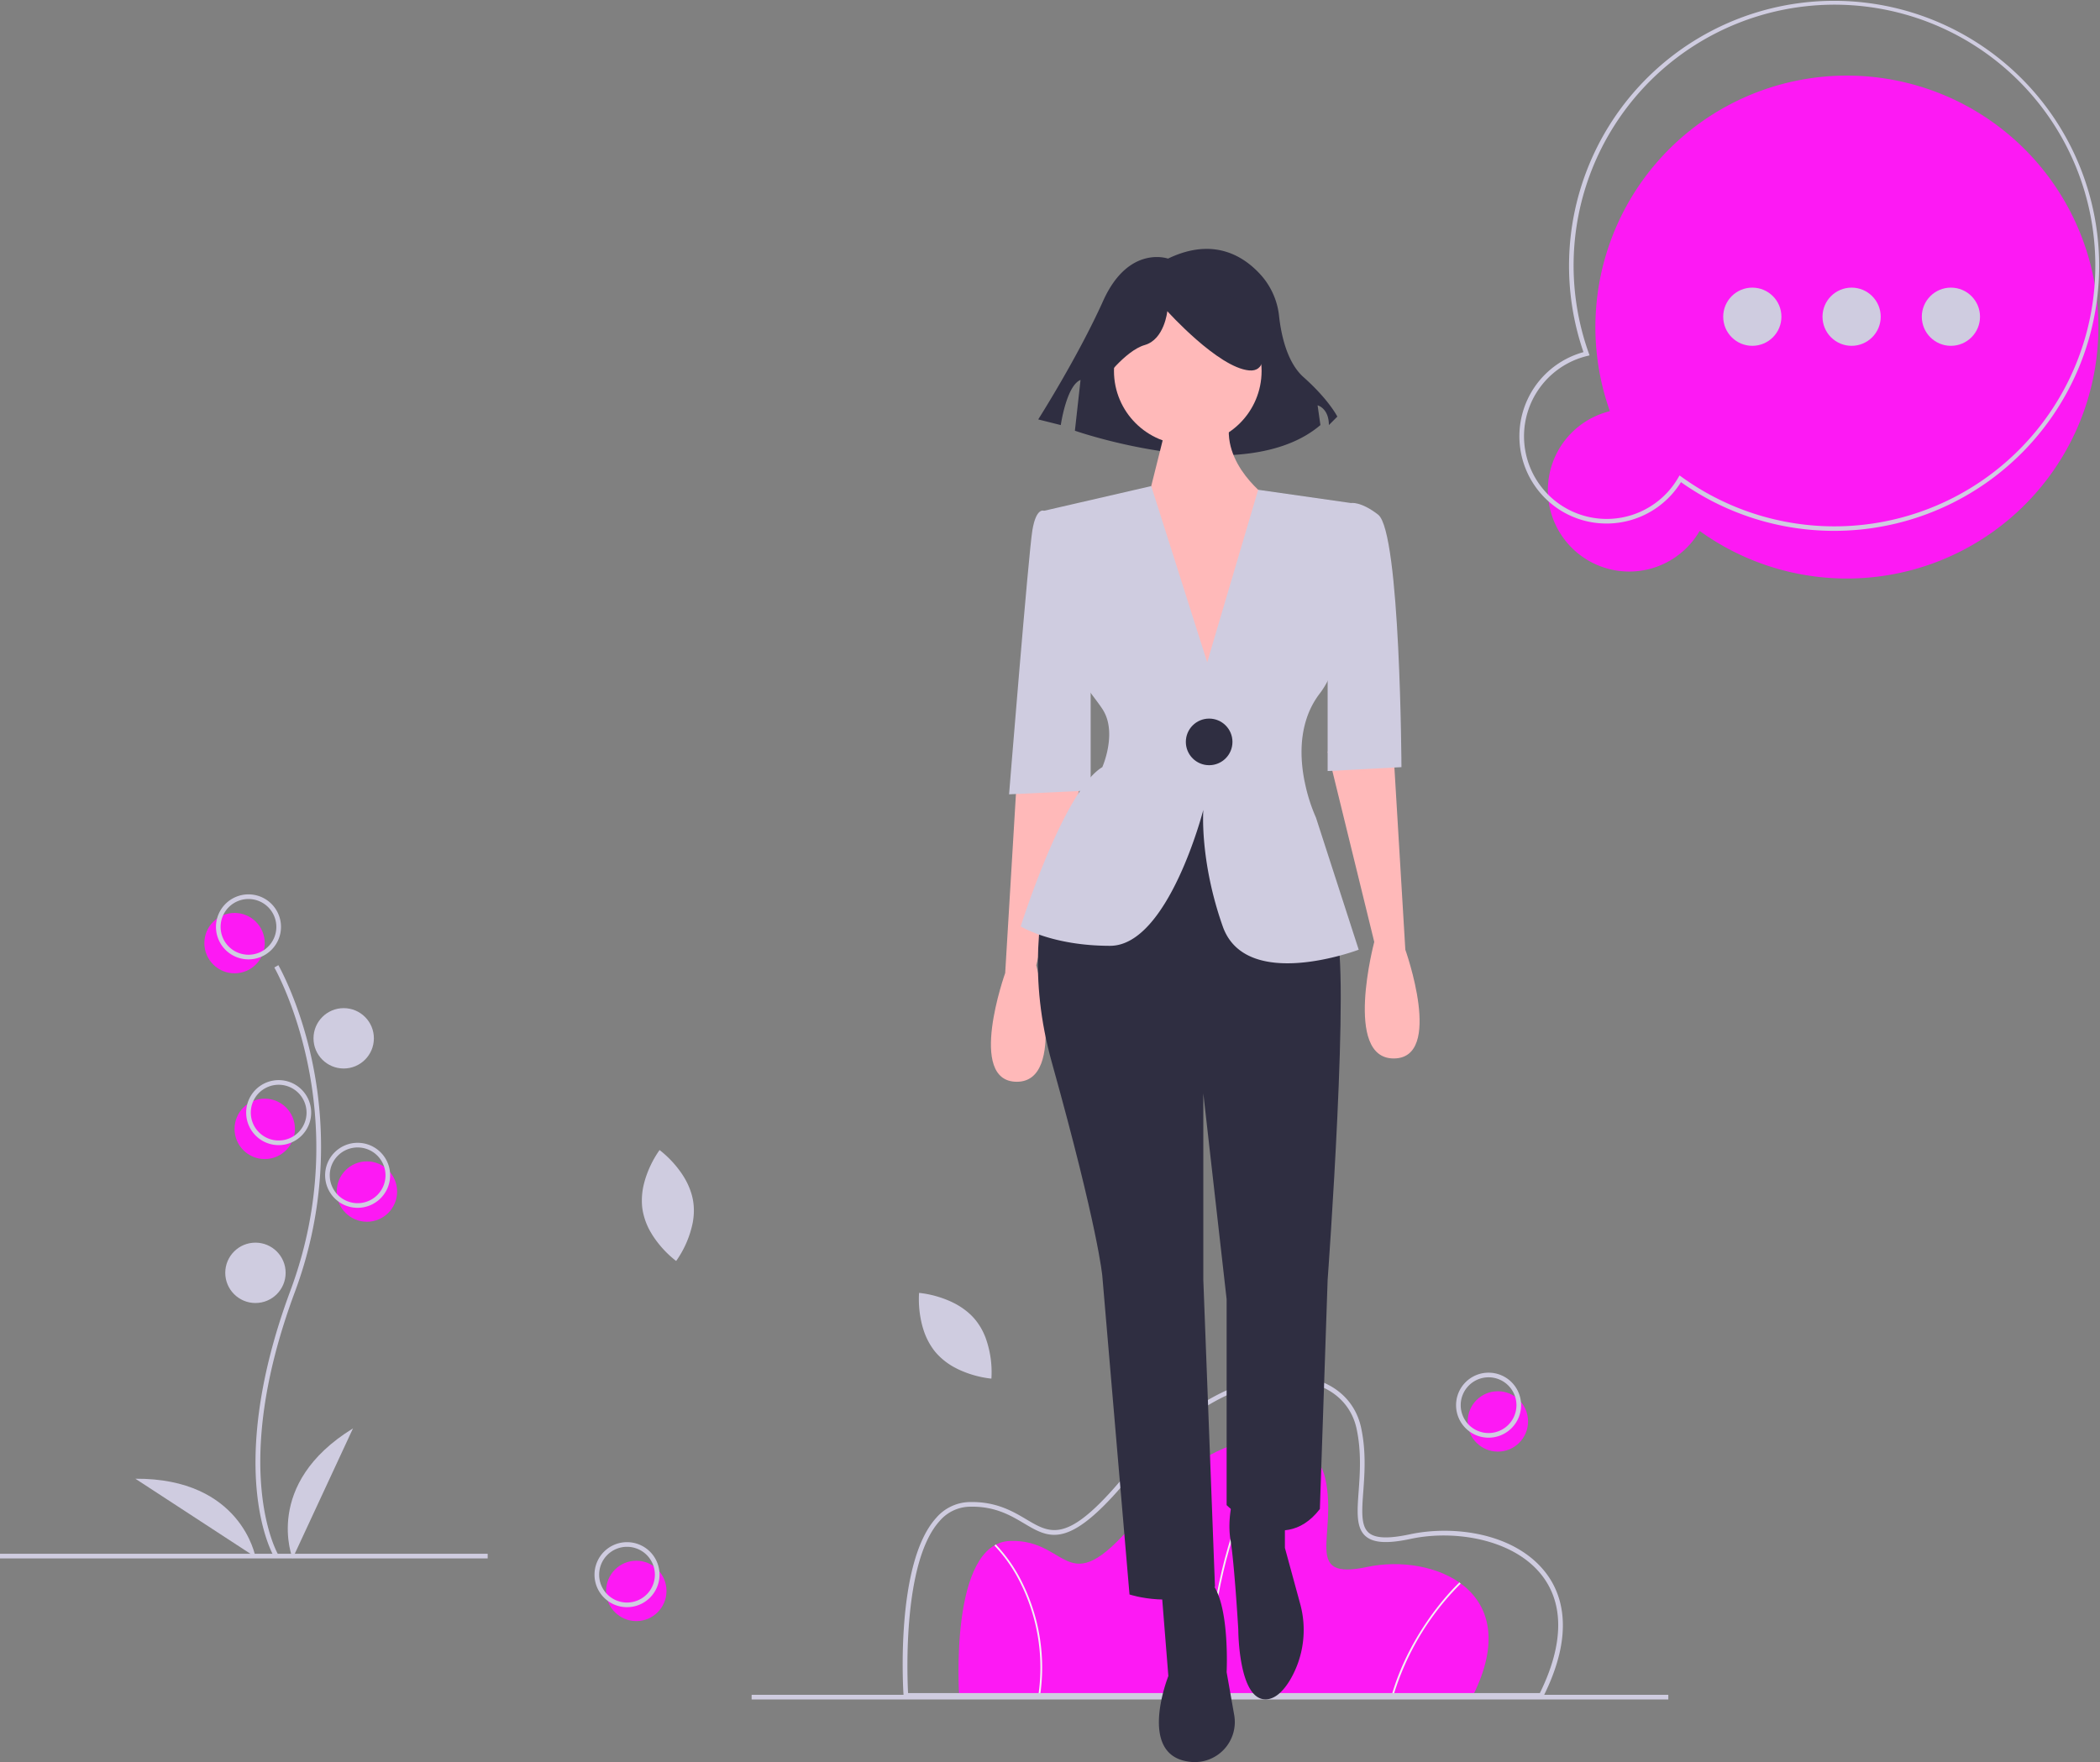 <svg xmlns="http://www.w3.org/2000/svg" id="af2bdc1b-6210-43fb-b58a-f82437f8cbdd" data-name="Layer 1" viewBox="0 0 904.284 758.925" class="injected-svg ClassicGrid__ImageFile-sc-td9pmq-4 fNAcXv grid_media" xmlns:xlink="http://www.w3.org/1999/xlink"><rect x="0" y="0" width="904.284" height="758.925" fill="#808080" stroke="none"/><title>things_to_say</title><circle cx="101" cy="406.193" r="13" fill="#fd19f4"></circle><circle cx="158" cy="513.193" r="13" fill="#fd19f4"></circle><circle cx="114" cy="486.193" r="13" fill="#fd19f4"></circle><path d="M782.149,800.731H560.875s-4.485-65.784,22.053-66.532,23.548,29.154,56.814-11.961,73.633-38.872,78.866-14.577-10.092,43.731,17.941,37.751S804.949,755.13,782.149,800.731Z" transform="translate(-147.858 -70.537)" fill="#fd19f4"></path><path d="M667.777,800.745l-.747-.03c1.742-43.312,10.813-71.14,18.115-86.858,7.929-17.067,15.57-23.976,15.646-24.044l.497.559c-.075.067-7.627,6.908-15.493,23.859C678.533,729.883,669.512,757.597,667.777,800.745Z" transform="translate(-147.858 -70.537)" fill="#f2f2f2"></path><path d="M747.861,800.835l-.718-.209c8.641-29.66,28.99-48.387,29.195-48.573l.502.553A115.174,115.174,0,0,0,747.861,800.835Z" transform="translate(-147.858 -70.537)" fill="#f2f2f2"></path><path d="M595.727,800.782l-.741-.103a81.417,81.417,0,0,0-7.323-47.588,65.526,65.526,0,0,0-11.557-16.865l.517-.539a66.346,66.346,0,0,1,11.71,17.073A82.163,82.163,0,0,1,595.727,800.782Z" transform="translate(-147.858 -70.537)" fill="#f2f2f2"></path><path d="M812.18,801.731H537.009l-.063-.932c-.158-2.319-3.668-57.016,14.054-76.532a19.411,19.411,0,0,1,14.185-6.806c11.552-.329,18.812,3.999,24.667,7.472,11.037,6.547,18.328,10.873,44.837-21.892,28.718-35.495,59.703-43.131,77.516-38.885,11.509,2.744,19.441,10.5,21.763,21.278,2.198,10.206,1.498,19.796.936,27.501-.602,8.245-1.078,14.757,2.309,17.708,2.827,2.462,8.469,2.687,17.755.705,18.888-4.029,45.243-.582,58.472,16.51,7.117,9.195,12.724,25.91-.981,53.32Zm-273.293-2H810.942c10.212-20.719,10.531-38.223.914-50.648-12.135-15.679-37.595-19.806-56.473-15.778-10.089,2.153-16.101,1.797-19.486-1.153-4.14-3.607-3.632-10.56-2.99-19.361.554-7.578,1.242-17.009-.896-26.935-2.153-9.995-9.542-17.195-20.271-19.753-17.244-4.114-47.364,3.426-75.497,38.197-27.596,34.107-35.909,29.178-47.412,22.354-5.928-3.516-12.658-7.503-23.591-7.193a17.483,17.483,0,0,0-12.761,6.152C536.552,743.151,538.496,792.336,538.887,799.731Z" transform="translate(-147.858 -70.537)" fill="#cfcce0"></path><rect x="323.657" y="729.94" width="394.74" height="2" fill="#cfcce0"></rect><path d="M446.375,588.11a26.737,26.737,0,0,1,.04,7.335c-.067.552-.151,1.094-.249,1.63l.001.004a43.446,43.446,0,0,1-6.812,16.068c-.218.314-.343.477-.343.477l-.467-.356a44.874,44.874,0,0,1-9.514-10.443c-.227-.359-.456-.722-.673-1.095a28.626,28.626,0,0,1-3.836-10.302l-.008-.053c-.058-.389-.108-.778-.145-1.166a29.415,29.415,0,0,1,.867-10.157c.104-.413.213-.818.331-1.221a44.887,44.887,0,0,1,5.967-12.495c.218-.314.343-.477.343-.477s.167.12.467.356a44.879,44.879,0,0,1,9.294,10.108c.225.343.447.691.665,1.047a30.59,30.59,0,0,1,3.434,7.751c.133.477.252.964.354,1.454C446.204,587.08,446.297,587.592,446.375,588.11Z" transform="translate(-147.858 -70.537)" fill="#cfcce0"></path><path d="M567.639,638.709a26.737,26.737,0,0,1,3.884,6.223c.233.505.446,1.011.644,1.519l.003.003a43.445,43.445,0,0,1,2.633,17.253c-.021.382-.041.586-.041.586l-.585-.058a44.874,44.874,0,0,1-13.579-3.898c-.382-.186-.767-.376-1.147-.58a28.626,28.626,0,0,1-8.671-6.757l-.034-.041c-.253-.3-.5-.606-.735-.916a29.416,29.416,0,0,1-4.592-9.101c-.128-.406-.248-.808-.359-1.213a44.888,44.888,0,0,1-1.477-13.768c.021-.382.041-.586.041-.586s.205.015.585.058a44.879,44.879,0,0,1,13.216,3.728c.372.174.743.354,1.116.542a30.589,30.589,0,0,1,6.99,4.796c.364.336.72.689,1.064,1.052Q567.134,638.107,567.639,638.709Z" transform="translate(-147.858 -70.537)" fill="#cfcce0"></path><path d="M585.724,405.958,580.705,489.601s-16.729,46.84,5.019,46.84,8.364-50.186,8.364-50.186l20.074-81.971Z" transform="translate(-147.858 -70.537)" fill="#ffb9b9"></path><path d="M747.992,395.92l5.019,83.644s16.729,46.84-5.019,46.84-8.364-50.186-8.364-50.186L719.553,394.248Z" transform="translate(-147.858 -70.537)" fill="#ffb9b9"></path><path d="M647.62,750.569l3.346,41.822s-13.383,33.457,8.364,36.803q.326.05.646.095a17.255,17.255,0,0,0,19.338-20.126l-3.255-18.445s1.673-33.457-8.364-40.149S647.62,750.569,647.62,750.569Z" transform="translate(-147.858 -70.537)" fill="#2f2e41"></path><path d="M679.404,713.766s-3.346,10.037-1.673,20.074,3.346,38.476,3.346,38.476,0,30.112,11.71,30.112c4.182,0,7.724-3.627,10.55-8.291a42.451,42.451,0,0,0,4.306-33.149l-6.491-23.802V718.784Z" transform="translate(-147.858 -70.537)" fill="#2f2e41"></path><path d="M617.508,407.631S580.705,456.144,600.779,528.077s21.747,92.008,21.747,92.008l11.71,137.175s20.074,6.691,36.803-3.346L666.021,621.758V541.46l10.037,88.662v88.662s23.42,23.42,40.149,1.673l3.346-98.699s10.037-137.175,3.346-150.558-21.747-60.223-21.747-60.223Z" transform="translate(-147.858 -70.537)" fill="#2f2e41"></path><path d="M650.823,181.915s-17.013-6.076-27.95,18.228S594.924,251.181,594.924,251.181l9.722,2.43s2.43-17.013,8.506-19.443l-2.43,21.874s72.912,25.519,105.722-2.43L715.229,245.105s4.861,1.215,4.861,8.506l3.646-3.646s-3.646-7.291-14.582-17.013c-7.178-6.381-9.645-18.52-10.493-26.11a31.596,31.596,0,0,0-7.274-17.206C684.118,181.213,670.874,172.261,650.823,181.915Z" transform="translate(-147.858 -70.537)" fill="#2f2e41"></path><circle cx="511.472" cy="159.769" r="31.785" fill="#ffb9b9"></circle><path d="M650.966,250.381,640.928,290.53,671.04,377.519,694.46,285.511s-21.747-15.056-16.729-35.13Z" transform="translate(-147.858 -70.537)" fill="#ffb9b9"></path><path d="M732.936,479.564s-48.513,18.402-58.55-10.037-8.364-50.186-8.364-50.186-15.056,58.55-40.149,58.55-38.476-8.364-38.476-8.364,18.402-58.55,35.13-68.588c0,0,.084-.201.234-.569.937-2.342,4.249-11.626,1.924-19.79a16.983,16.983,0,0,0-2.158-4.734c-6.691-10.037-13.383-13.383-11.71-38.476l-13.383-46.84L643.588,279.89l24.106,75.881,21.948-74.292,39.948,5.705s3.346,60.223-13.383,81.971a36.111,36.111,0,0,0-5.889,11.426c-2.911,9.234-2.225,18.954-.652,26.716h.017a73.882,73.882,0,0,0,4.851,15.39Z" transform="translate(-147.858 -70.537)" fill="#cfcce0"></path><path d="M719.553,288.857l10.037-1.673s4.182-.836,11.71,5.019c9.613,7.477,10.037,108.737,10.037,108.737L719.553,402.612V288.857Z" transform="translate(-147.858 -70.537)" fill="#cfcce0"></path><path d="M605.798,293.875l-8.364-3.346s-3.346-1.673-5.019,8.364-10.037,113.755-10.037,113.755l35.13-1.673V335.697Z" transform="translate(-147.858 -70.537)" fill="#cfcce0"></path><path d="M622.566,234.934s9.722-13.367,18.228-15.798,9.722-14.582,9.722-14.582,21.874,24.304,35.241,25.519,1.215-29.165,1.215-29.165l-24.304-6.076-23.089,2.43-18.228,12.152Z" transform="translate(-147.858 -70.537)" fill="#2f2e41"></path><circle cx="520.673" cy="319.528" r="10.037" fill="#2f2e41"></circle><path d="M841.093,247.632a108.3,108.3,0,1,1,38.651,51.564,35.032,35.032,0,1,1-38.651-51.564Z" transform="translate(-147.858 -70.537)" fill="#fd19f4"></path><circle cx="754.564" cy="136.408" r="12.533" fill="#cfcce0"></circle><circle cx="797.324" cy="136.408" r="12.533" fill="#cfcce0"></circle><circle cx="840.084" cy="136.408" r="12.533" fill="#cfcce0"></circle><path d="M830.379,294.855a37.597,37.597,0,0,1-.658-72.661,114.14,114.14,0,1,1,41.981,56.003A37.715,37.715,0,0,1,830.379,294.855ZM965.706,76.072a112.342,112.342,0,0,0-133.739,146.48l.372,1.043-1.075.264a35.596,35.596,0,1,0,39.271,52.394l.554-.96.898.649A112.341,112.341,0,1,0,965.706,76.072Z" transform="translate(-147.858 -70.537)" fill="#cfcce0"></path><path d="M266.004,741.252c-.229-.375-5.641-9.41-7.517-28.172-1.721-17.213-.614-46.227,14.433-86.698,28.506-76.671-6.569-138.533-6.928-139.149l1.73-1.004c.091.156,9.142,15.929,14.488,41.044a179.061,179.061,0,0,1-7.416,99.807c-28.457,76.54-7.301,112.773-7.084,113.131Z" transform="translate(-147.858 -70.537)" fill="#cfcce0"></path><path d="M254.858,483.731a14,14,0,1,1,14-14A14.016,14.016,0,0,1,254.858,483.731Zm0-26a12,12,0,1,0,12,12A12.014,12.014,0,0,0,254.858,457.731Z" transform="translate(-147.858 -70.537)" fill="#cfcce0"></path><circle cx="148" cy="447.193" r="13" fill="#cfcce0"></circle><path d="M267.858,563.731a14,14,0,1,1,14-14A14.016,14.016,0,0,1,267.858,563.731Zm0-26a12,12,0,1,0,12,12A12.013,12.013,0,0,0,267.858,537.731Z" transform="translate(-147.858 -70.537)" fill="#cfcce0"></path><path d="M301.858,590.731a14,14,0,1,1,14-14A14.016,14.016,0,0,1,301.858,590.731Zm0-26a12,12,0,1,0,12,12A12.013,12.013,0,0,0,301.858,564.731Z" transform="translate(-147.858 -70.537)" fill="#cfcce0"></path><circle cx="645" cy="612.193" r="13" fill="#fd19f4"></circle><path d="M788.858,689.731a14,14,0,1,1,14-14A14.016,14.016,0,0,1,788.858,689.731Zm0-26a12,12,0,1,0,12,12A12.013,12.013,0,0,0,788.858,663.731Z" transform="translate(-147.858 -70.537)" fill="#cfcce0"></path><circle cx="274" cy="685.193" r="13" fill="#fd19f4"></circle><path d="M417.858,762.73a14,14,0,1,1,14-14A14.016,14.016,0,0,1,417.858,762.73Zm0-26a12,12,0,1,0,12,12A12.013,12.013,0,0,0,417.858,736.73Z" transform="translate(-147.858 -70.537)" fill="#cfcce0"></path><circle cx="110" cy="548.193" r="13" fill="#cfcce0"></circle><path d="M273.858,741.731s-13-32,26-56Z" transform="translate(-147.858 -70.537)" fill="#cfcce0"></path><path d="M257.87,741.15s-5.916-34.029-51.709-33.738Z" transform="translate(-147.858 -70.537)" fill="#cfcce0"></path><rect y="669.193" width="210" height="2" fill="#cfcce0"></rect></svg>